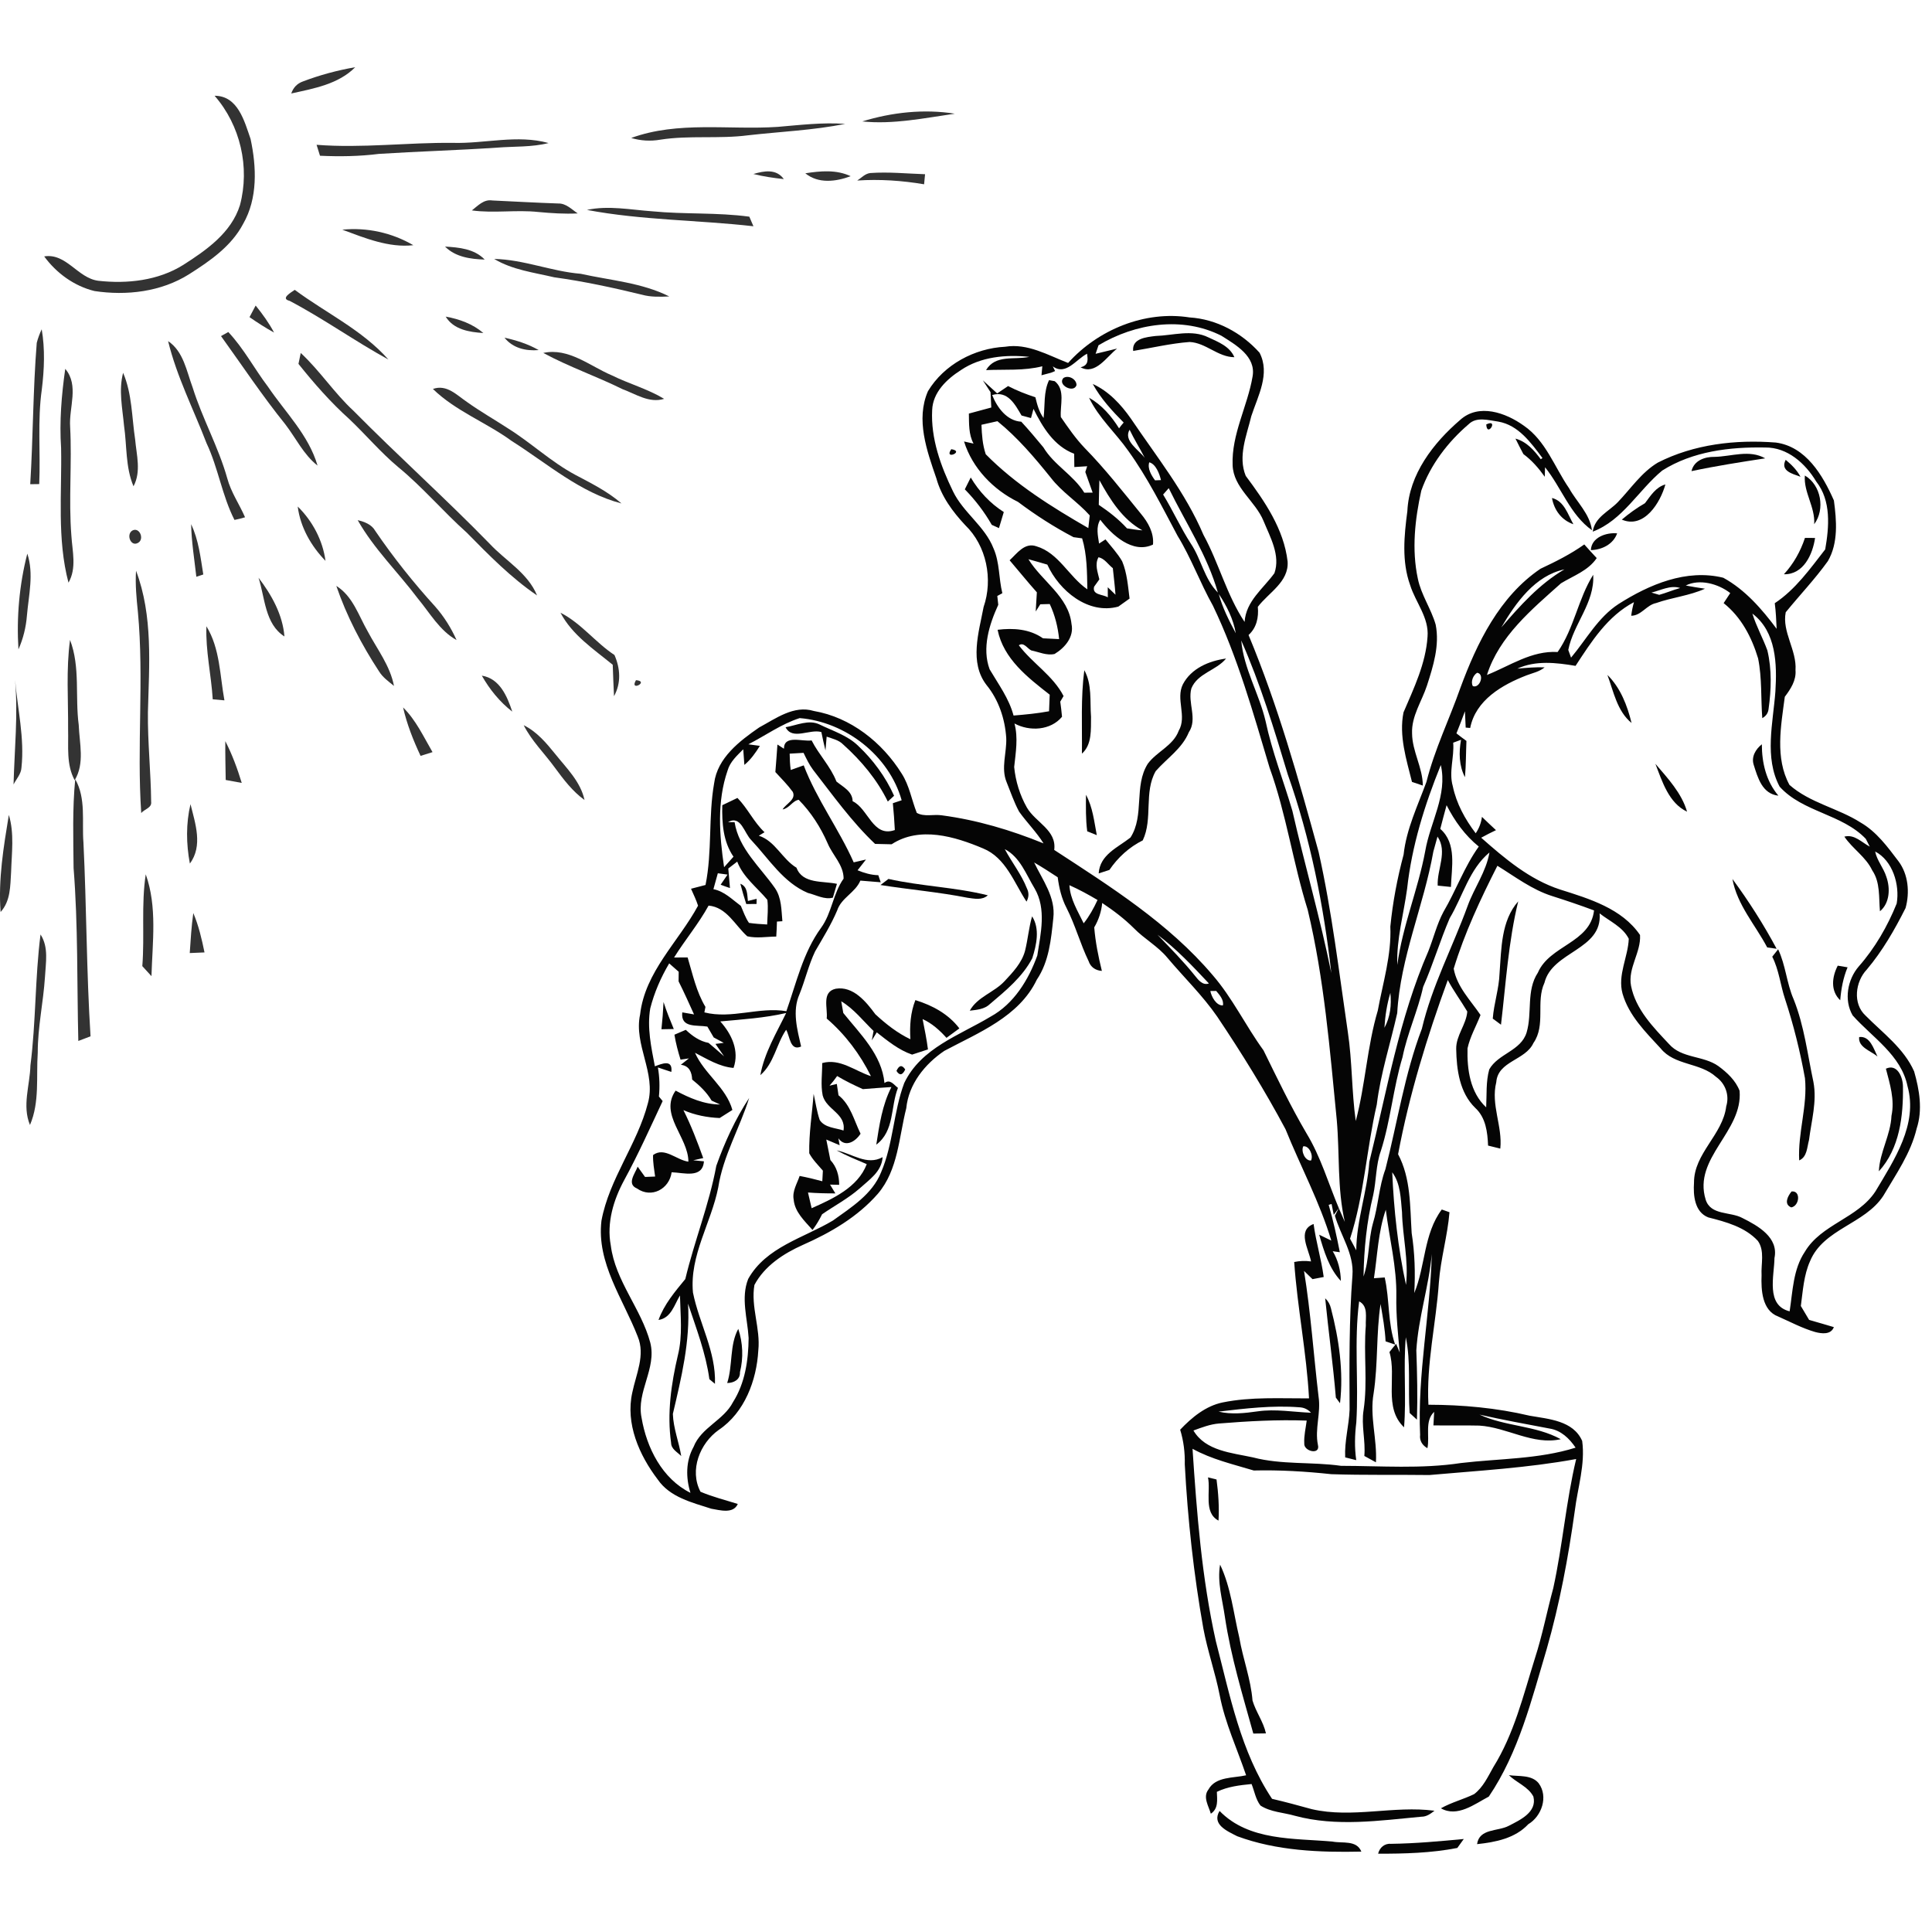 <svg xmlns="http://www.w3.org/2000/svg" width="80" height="80" viewBox="0 0 80 80" fill="none"><path opacity="0.8" d="M12.534 3.376C13.238 3.108 13.967 2.911 14.709 2.783C14.014 3.487 12.988 3.666 12.06 3.871C12.144 3.626 12.302 3.461 12.534 3.376Z" fill="black"></path><path opacity="0.8" d="M8.886 3.965C9.851 3.965 10.12 5.016 10.376 5.755C10.623 6.91 10.677 8.212 10.068 9.27C9.581 10.197 8.689 10.81 7.827 11.357C6.67 12.085 5.241 12.252 3.91 12.051C3.072 11.845 2.336 11.31 1.83 10.617C2.747 10.47 3.209 11.511 4.067 11.626C5.268 11.76 6.55 11.621 7.592 10.967C8.552 10.353 9.578 9.638 9.936 8.496C10.354 6.927 9.955 5.191 8.886 3.965Z" fill="black"></path><path opacity="0.8" d="M35.703 5.028C36.934 4.65 38.26 4.504 39.536 4.708C38.27 4.89 36.985 5.16 35.703 5.028Z" fill="black"></path><path opacity="0.8" d="M32.199 5.254C33.13 5.176 34.064 5.061 34.999 5.13C33.674 5.395 32.318 5.45 30.977 5.602C29.77 5.76 28.545 5.595 27.34 5.784C26.939 5.854 26.528 5.83 26.137 5.713C28.079 5.003 30.182 5.388 32.199 5.254Z" fill="black"></path><path opacity="0.8" d="M18.758 5.916C20.076 5.953 21.421 5.563 22.715 5.923C22.019 6.099 21.296 6.057 20.586 6.113C18.956 6.223 17.322 6.268 15.692 6.372C14.882 6.475 14.064 6.487 13.25 6.449C13.214 6.336 13.144 6.109 13.109 5.996C14.991 6.143 16.873 5.896 18.758 5.916Z" fill="black"></path><path opacity="0.8" d="M31.197 7.205C31.636 7.076 32.143 6.979 32.456 7.416C32.032 7.369 31.609 7.309 31.197 7.205Z" fill="black"></path><path opacity="0.8" d="M33.346 7.176C33.97 7.078 34.636 7.017 35.224 7.296C34.615 7.523 33.887 7.617 33.346 7.176Z" fill="black"></path><path opacity="0.8" d="M35.496 7.475C35.67 7.365 35.82 7.188 36.037 7.165C36.792 7.111 37.548 7.189 38.305 7.214C38.294 7.318 38.275 7.527 38.265 7.631C37.348 7.476 36.425 7.414 35.496 7.475Z" fill="black"></path><path opacity="0.8" d="M19.539 8.713C19.788 8.52 20.033 8.242 20.386 8.301C21.294 8.343 22.203 8.395 23.113 8.426C23.44 8.416 23.671 8.671 23.922 8.837C23.376 8.865 22.831 8.828 22.287 8.778C21.372 8.68 20.452 8.837 19.539 8.713Z" fill="black"></path><path opacity="0.8" d="M24.303 8.692C25.2 8.499 26.111 8.687 27.012 8.75C28.348 8.88 29.696 8.791 31.028 8.972C31.071 9.071 31.157 9.27 31.198 9.369C28.904 9.108 26.576 9.122 24.303 8.692Z" fill="black"></path><path opacity="0.8" d="M14.174 9.511C15.19 9.407 16.233 9.637 17.115 10.153C16.101 10.268 15.108 9.856 14.174 9.511Z" fill="black"></path><path opacity="0.8" d="M18.428 10.21C19.009 10.245 19.64 10.301 20.07 10.748C19.485 10.73 18.861 10.645 18.428 10.21Z" fill="black"></path><path opacity="0.8" d="M20.463 10.722C21.686 10.746 22.832 11.238 24.046 11.337C25.273 11.61 26.576 11.704 27.713 12.275C27.336 12.292 26.95 12.306 26.581 12.203C25.381 11.911 24.172 11.65 22.948 11.482C22.106 11.283 21.216 11.176 20.463 10.722Z" fill="black"></path><path opacity="0.8" d="M11.991 12.457C11.588 12.36 12.084 12.092 12.205 12.002C13.499 12.961 14.998 13.662 16.084 14.888C14.692 14.127 13.398 13.196 11.991 12.457Z" fill="black"></path><path opacity="0.8" d="M10.332 13.132C10.395 13.012 10.523 12.772 10.586 12.652C10.871 13.004 11.136 13.371 11.349 13.771C10.998 13.578 10.661 13.36 10.332 13.132Z" fill="black"></path><path opacity="0.8" d="M18.455 13.11C19.022 13.213 19.573 13.411 20.015 13.79C19.438 13.752 18.785 13.652 18.455 13.11Z" fill="black"></path><path opacity="0.8" d="M1.522 14.195C1.572 14.002 1.642 13.816 1.727 13.635C1.868 14.457 1.833 15.297 1.732 16.122C1.546 17.423 1.682 18.737 1.624 20.045C1.53 20.045 1.346 20.049 1.252 20.05C1.372 18.099 1.365 16.143 1.522 14.195Z" fill="black"></path><path opacity="0.8" d="M9.152 13.917C9.227 13.873 9.378 13.79 9.453 13.748C10.095 14.431 10.533 15.271 11.098 16.016C11.817 17.078 12.78 18.014 13.149 19.279C12.566 18.821 12.253 18.139 11.81 17.565C10.864 16.393 10.031 15.138 9.152 13.917Z" fill="black"></path><path opacity="0.8" d="M20.891 13.983C21.383 14.092 21.866 14.244 22.306 14.496C21.778 14.541 21.235 14.418 20.891 13.983Z" fill="black"></path><path opacity="0.8" d="M6.961 14.125C7.604 14.558 7.724 15.37 7.977 16.045C8.377 17.328 9.046 18.509 9.41 19.805C9.564 20.382 9.911 20.876 10.147 21.419C10.003 21.464 9.857 21.501 9.709 21.529C9.194 20.518 9.036 19.375 8.552 18.351C8.013 16.948 7.319 15.595 6.961 14.125Z" fill="black"></path><path opacity="0.8" d="M22.496 14.614C23.547 14.387 24.421 15.156 25.331 15.541C26.042 15.892 26.818 16.104 27.501 16.515C26.887 16.708 26.327 16.316 25.776 16.114C24.7 15.581 23.555 15.189 22.496 14.614Z" fill="black"></path><path opacity="0.8" d="M12.359 15.068C12.384 14.955 12.431 14.729 12.453 14.616C13.248 15.353 13.839 16.273 14.636 17.009C16.481 18.877 18.436 20.628 20.269 22.508C20.93 23.221 21.853 23.718 22.239 24.656C21.158 23.922 20.241 22.983 19.328 22.056C18.351 21.183 17.504 20.174 16.488 19.341C15.763 18.734 15.152 18.007 14.469 17.358C13.695 16.663 13.006 15.877 12.359 15.068Z" fill="black"></path><path opacity="0.8" d="M2.53 18.551C2.457 17.457 2.547 16.356 2.702 15.273C3.283 15.958 2.85 16.873 2.904 17.671C2.985 19.176 2.837 20.683 2.956 22.186C2.996 22.835 3.182 23.523 2.836 24.127C2.356 22.315 2.566 20.407 2.53 18.551Z" fill="black"></path><path opacity="0.8" d="M5.136 17.626C5.069 16.899 4.907 16.158 5.098 15.437C5.472 16.311 5.456 17.273 5.596 18.198C5.653 18.842 5.853 19.527 5.528 20.136C5.192 19.339 5.258 18.463 5.136 17.626Z" fill="black"></path><path opacity="0.8" d="M17.926 16.106C18.5 15.902 18.912 16.36 19.341 16.648C19.886 17.038 20.468 17.368 21.028 17.734C21.988 18.332 22.818 19.125 23.818 19.66C24.482 20.012 25.162 20.349 25.735 20.847C24.021 20.401 22.66 19.191 21.194 18.264C20.138 17.492 18.872 17.026 17.926 16.106Z" fill="black"></path><path opacity="0.8" d="M12.328 20.974C12.939 21.574 13.365 22.374 13.478 23.224C12.883 22.612 12.436 21.831 12.328 20.974Z" fill="black"></path><path opacity="0.8" d="M14.812 21.539C15.098 21.607 15.39 21.716 15.541 21.986C16.291 23.085 17.122 24.129 18.016 25.111C18.383 25.527 18.68 26 18.905 26.504C18.202 26.111 17.802 25.384 17.303 24.784C16.484 23.694 15.486 22.732 14.812 21.539Z" fill="black"></path><path opacity="0.8" d="M5.475 21.972C5.774 21.802 5.993 22.325 5.717 22.478C5.412 22.654 5.218 22.131 5.475 21.972Z" fill="black"></path><path opacity="0.8" d="M7.914 21.706C8.225 22.358 8.304 23.083 8.418 23.788C8.347 23.812 8.203 23.859 8.13 23.883C8.048 23.158 7.93 22.436 7.914 21.706Z" fill="black"></path><path opacity="0.8" d="M1.131 22.925C1.408 23.764 1.188 24.638 1.115 25.489C1.077 25.972 0.961 26.445 0.764 26.889C0.681 25.567 0.799 24.209 1.131 22.925Z" fill="black"></path><path opacity="0.8" d="M5.711 25.346C5.652 24.777 5.596 24.205 5.633 23.633C6.341 25.502 6.175 27.537 6.125 29.494C6.111 30.732 6.247 31.965 6.259 33.203C6.294 33.452 5.974 33.509 5.848 33.666C5.661 30.897 5.967 28.115 5.711 25.346Z" fill="black"></path><path opacity="0.8" d="M10.705 23.923C11.246 24.631 11.705 25.45 11.778 26.355C10.966 25.838 10.975 24.753 10.705 23.923Z" fill="black"></path><path opacity="0.8" d="M13.926 24.261C14.613 24.69 14.848 25.49 15.232 26.155C15.621 26.889 16.154 27.567 16.314 28.403C16.091 28.219 15.848 28.05 15.694 27.798C14.971 26.694 14.354 25.511 13.926 24.261Z" fill="black"></path><path opacity="0.8" d="M23.209 25.372C24.065 25.805 24.651 26.6 25.444 27.123C25.687 27.68 25.726 28.283 25.425 28.828C25.4 28.393 25.39 27.96 25.372 27.527C24.586 26.882 23.694 26.297 23.209 25.372Z" fill="black"></path><path opacity="0.8" d="M8.547 25.933C9.112 26.851 9.103 27.969 9.293 29C9.171 28.99 8.929 28.969 8.809 28.957C8.747 27.947 8.51 26.95 8.547 25.933Z" fill="black"></path><path opacity="0.8" d="M2.9 26.498C3.33 27.621 3.104 28.849 3.26 30.018C3.288 30.779 3.516 31.611 3.092 32.306C2.737 31.658 2.841 30.908 2.82 30.202C2.829 28.967 2.733 27.725 2.9 26.498Z" fill="black"></path><path opacity="0.8" d="M19.951 27.977C20.695 28.095 21.002 28.836 21.212 29.466C20.692 29.064 20.275 28.547 19.951 27.977Z" fill="black"></path><path opacity="0.8" d="M26.335 28.164C26.914 28.214 26.043 28.664 26.335 28.164V28.164Z" fill="black"></path><path opacity="0.8" d="M0.561 32.482C0.599 31.042 0.75 29.6 0.625 28.158C0.728 29.363 1.02 30.565 0.889 31.781C0.877 32.049 0.677 32.254 0.561 32.482Z" fill="black"></path><path opacity="0.8" d="M16.691 29.294C17.225 29.819 17.538 30.506 17.91 31.144C17.787 31.184 17.538 31.261 17.415 31.299C17.112 30.654 16.85 29.99 16.691 29.294Z" fill="black"></path><path opacity="0.8" d="M21.686 30.03C22.232 30.299 22.625 30.769 22.999 31.232C23.466 31.816 24.039 32.367 24.204 33.127C23.708 32.769 23.338 32.279 22.98 31.793C22.553 31.202 22.018 30.687 21.686 30.03Z" fill="black"></path><path opacity="0.8" d="M9.33 30.69C9.615 31.244 9.829 31.826 10.01 32.419C9.787 32.379 9.566 32.339 9.346 32.297C9.339 31.762 9.323 31.226 9.33 30.69Z" fill="black"></path><path opacity="0.8" d="M3.115 32.266C3.57 33.063 3.386 34.012 3.455 34.885C3.586 37.56 3.579 40.24 3.749 42.911C3.624 42.96 3.37 43.056 3.243 43.104C3.184 40.718 3.236 38.325 3.047 35.944C3.036 34.718 2.995 33.487 3.115 32.266Z" fill="black"></path><path opacity="0.8" d="M7.862 35.758C7.709 34.949 7.697 34.101 7.888 33.299C8.085 34.095 8.41 35.022 7.862 35.758Z" fill="black"></path><path opacity="0.8" d="M0.025 37.764C-0.077 36.417 0.149 35.068 0.366 33.743C0.599 34.513 0.483 35.318 0.46 36.106C0.424 36.68 0.441 37.308 0.025 37.764Z" fill="black"></path><path opacity="0.8" d="M5.893 40.005C5.992 38.739 5.844 37.459 6.035 36.204C6.517 37.553 6.312 39.019 6.272 40.421C6.178 40.317 5.988 40.11 5.893 40.005Z" fill="black"></path><path opacity="0.8" d="M8.004 37.807C8.226 38.328 8.355 38.883 8.468 39.438C8.315 39.443 8.009 39.457 7.857 39.464C7.894 38.911 7.927 38.356 8.004 37.807Z" fill="black"></path><path opacity="0.8" d="M1.26 44.118C1.49 42.316 1.448 40.494 1.678 38.694C2.024 39.226 1.893 39.864 1.862 40.457C1.794 41.504 1.561 42.536 1.563 43.59C1.495 44.59 1.648 45.635 1.241 46.583C0.909 45.782 1.239 44.939 1.26 44.118Z" fill="black"></path><path opacity="0.98" d="M44.228 15.029C45.466 13.65 47.406 12.852 49.258 13.144C50.373 13.214 51.416 13.78 52.155 14.605C52.606 15.474 52.087 16.396 51.814 17.231C51.623 18.027 51.251 18.895 51.583 19.704C52.369 20.758 53.162 21.909 53.317 23.25C53.373 24.099 52.534 24.534 52.084 25.128C52.124 25.565 52.035 25.991 51.7 26.295C52.913 29.205 53.769 32.245 54.602 35.281C55.152 37.74 55.444 40.245 55.811 42.735C55.995 43.956 55.967 45.196 56.139 46.419C56.539 44.916 56.607 43.34 57.051 41.847C57.263 40.694 57.621 39.549 57.571 38.367C57.67 37.36 57.859 36.363 58.12 35.388C58.235 34.328 58.705 33.363 59.066 32.377C59.402 31.034 60.013 29.788 60.47 28.488C61.157 26.62 62.093 24.699 63.788 23.551C64.414 23.257 65.035 22.948 65.602 22.544C65.771 22.735 65.941 22.923 66.117 23.109C65.76 23.636 65.153 23.838 64.637 24.154C63.428 25.234 62.08 26.348 61.571 27.949C62.529 27.567 63.418 26.935 64.499 26.998C65.181 26.02 65.343 24.801 65.971 23.8C66.04 24.961 65.15 25.833 64.939 26.913C64.967 26.993 65.026 27.153 65.054 27.231C65.687 26.476 66.171 25.565 67.016 25.014C68.287 24.205 69.828 23.546 71.357 23.923C72.261 24.417 72.957 25.221 73.567 26.038C73.55 25.683 73.536 25.328 73.489 24.977C74.343 24.414 74.957 23.546 75.578 22.749C75.74 21.819 75.832 20.734 75.207 19.941C74.76 19.193 74.018 18.521 73.096 18.53C71.632 18.502 70.091 18.685 68.828 19.485C67.847 20.295 67.186 21.551 65.952 22.014C66.035 21.415 66.616 21.182 66.99 20.794C67.526 20.236 67.969 19.561 68.646 19.156C70.145 18.391 71.872 18.196 73.534 18.325C74.778 18.49 75.479 19.681 75.938 20.723C76.049 21.551 76.126 22.481 75.689 23.234C75.155 23.979 74.52 24.643 73.943 25.353C73.781 26.161 74.407 26.925 74.348 27.749C74.383 28.174 74.147 28.53 73.905 28.852C73.747 30.052 73.491 31.386 74.098 32.501C74.947 33.25 76.106 33.461 77.045 34.06C77.703 34.44 78.159 35.066 78.609 35.659C79.021 36.203 79.084 36.958 78.905 37.601C78.454 38.497 77.95 39.377 77.299 40.148C76.825 40.648 76.708 41.556 77.247 42.052C77.962 42.775 78.837 43.408 79.26 44.365C79.479 45.127 79.619 45.956 79.365 46.73C79.122 47.753 78.508 48.622 77.985 49.514C77.218 50.692 75.508 50.878 74.951 52.221C74.689 52.805 74.654 53.452 74.569 54.078C74.684 54.269 74.797 54.462 74.912 54.655C75.253 54.753 75.595 54.85 75.936 54.953C75.814 55.278 75.431 55.226 75.162 55.156C74.63 55.001 74.138 54.739 73.632 54.514C72.959 54.264 72.92 53.413 72.943 52.805C72.915 52.335 73.082 51.8 72.79 51.384C72.258 50.808 71.47 50.596 70.736 50.41C70.168 50.189 70.11 49.495 70.145 48.972C70.14 47.756 71.338 46.989 71.48 45.808C71.621 45.353 71.444 44.862 71.058 44.591C70.398 43.991 69.338 44.127 68.764 43.412C68.139 42.733 67.446 42.054 67.185 41.141C66.974 40.372 67.414 39.631 67.444 38.873C67.197 38.379 66.651 38.148 66.237 37.821C66.359 39.342 64.277 39.384 63.953 40.694C63.586 41.485 64.018 42.441 63.496 43.189C63.164 43.913 62.023 43.928 61.957 44.814C61.724 45.746 62.223 46.64 62.124 47.561C61.955 47.52 61.785 47.478 61.618 47.436C61.595 46.88 61.524 46.278 61.089 45.878C60.437 45.248 60.313 44.292 60.298 43.433C60.289 42.874 60.717 42.424 60.757 41.885C60.496 41.445 60.19 41.033 59.95 40.581C59.093 42.93 58.353 45.332 57.892 47.794C58.425 48.798 58.383 49.956 58.454 51.057C58.583 51.88 58.609 52.711 58.562 53.542C59.028 52.417 58.946 51.093 59.701 50.083C59.781 50.111 59.94 50.168 60.02 50.196C59.94 51.179 59.651 52.13 59.58 53.114C59.465 54.801 59.058 56.466 59.148 58.167C60.555 58.17 61.967 58.297 63.341 58.622C64.129 58.76 65.146 58.822 65.515 59.667C65.647 60.647 65.327 61.598 65.209 62.56C64.938 64.492 64.583 66.412 64.044 68.29C63.419 70.384 62.889 72.558 61.649 74.392C61.059 74.704 60.345 75.265 59.665 74.878C60.101 74.631 60.592 74.509 61.04 74.291C61.413 74.008 61.611 73.57 61.835 73.174C62.694 71.798 63.077 70.201 63.557 68.669C63.866 67.716 64.054 66.73 64.317 65.763C64.706 63.994 64.844 62.177 65.266 60.415C63.258 60.784 61.218 60.897 59.186 61.078C57.835 61.06 56.48 61.088 55.129 61.043C54.061 60.928 52.988 60.864 51.915 60.89C51.056 60.631 50.171 60.428 49.38 59.991C49.557 62.659 49.762 65.337 50.345 67.954C50.927 70.191 51.369 72.528 52.673 74.486C53.226 74.614 53.774 74.763 54.32 74.914C56 75.3 57.708 74.756 59.399 74.979C59.242 75.101 59.07 75.229 58.858 75.226C57.122 75.387 55.338 75.651 53.621 75.188C53.145 75.05 52.616 75.038 52.192 74.763C51.995 74.506 51.943 74.168 51.825 73.873C51.334 73.921 50.839 73.978 50.388 74.196C50.397 74.52 50.461 74.886 50.138 75.102C50.047 74.785 49.797 74.413 50.037 74.102C50.338 73.553 51.073 73.633 51.599 73.511C51.226 72.41 50.727 71.347 50.506 70.201C50.324 69.266 50.002 68.367 49.828 67.431C49.428 65.184 49.181 62.913 49.059 60.634C49.07 60.149 49.011 59.666 48.868 59.201C49.35 58.692 49.927 58.215 50.632 58.071C51.807 57.833 53.013 57.909 54.204 57.904C54.103 56.012 53.72 54.142 53.59 52.257C53.818 52.208 54.051 52.201 54.287 52.233C54.193 51.721 53.694 50.944 54.393 50.683C54.492 51.422 54.712 52.139 54.812 52.878C54.696 52.901 54.465 52.944 54.348 52.967C54.232 52.852 54.113 52.739 53.997 52.626C54.277 54.354 54.393 56.104 54.6 57.841C54.701 58.506 54.437 59.165 54.572 59.829C54.686 60.266 53.972 60.099 54.007 59.763C53.99 59.447 54.068 59.135 54.108 58.824C52.896 58.779 51.684 58.847 50.477 58.944C50.108 58.974 49.762 59.109 49.418 59.234C49.915 60.083 51.013 60.158 51.879 60.347C53.073 60.66 54.317 60.525 55.531 60.697C57.185 60.699 58.851 60.831 60.494 60.581C62.077 60.393 63.71 60.426 65.242 59.944C64.983 59.561 64.635 59.226 64.162 59.153C63.195 58.97 62.226 58.793 61.266 58.577C62.338 59.074 63.586 59.02 64.628 59.594C63.479 59.853 62.397 59.099 61.256 59.031C60.623 59.015 59.988 59.033 59.355 59.022C59.362 58.881 59.378 58.601 59.386 58.462C58.981 58.841 59.211 59.474 59.106 59.967C58.9 59.85 58.773 59.66 58.804 59.415C58.689 56.906 59.221 54.429 59.287 51.928C59.166 53.273 58.729 54.568 58.647 55.916C58.682 56.873 58.703 57.829 58.673 58.786C58.597 58.716 58.446 58.577 58.371 58.508C58.294 57.464 58.428 56.405 58.211 55.372C58.105 56.612 58.239 57.859 58.139 59.102C57.273 58.278 57.844 57.014 57.534 55.986C57.625 55.869 57.715 55.756 57.811 55.645L57.959 56.003C57.887 55.229 57.804 54.453 57.819 53.676C57.84 52.464 57.531 51.287 57.383 50.092C57.065 51.007 57.037 51.98 56.892 52.928C57.004 52.921 57.226 52.906 57.338 52.897C57.545 53.815 57.458 54.775 57.769 55.676C57.67 55.643 57.473 55.575 57.374 55.542C57.348 55.02 57.254 54.508 57.166 53.994C56.981 55.221 57.066 56.468 56.879 57.694C56.708 58.65 57.03 59.593 56.974 60.551C56.854 60.485 56.614 60.354 56.494 60.288C56.55 59.652 56.36 59.02 56.463 58.386C56.637 57.229 56.458 56.059 56.555 54.897C56.539 54.549 56.663 54.083 56.279 53.888C56.063 55.551 56.265 57.229 56.162 58.897C56.098 59.417 56.084 59.942 56.159 60.462C56.044 60.434 55.814 60.375 55.701 60.347C55.668 59.681 55.858 59.034 55.884 58.373C55.873 56.52 55.861 54.66 56.002 52.81C56.073 51.92 55.513 51.161 55.275 50.339L55.437 50.026C55.517 50.217 55.6 50.407 55.686 50.596C55.367 49.208 55.477 47.777 55.352 46.37C55.065 43.459 54.832 40.528 54.15 37.676C53.541 35.737 53.265 33.709 52.572 31.794C51.894 29.525 51.254 27.224 50.225 25.081C49.694 24.137 49.327 23.111 48.76 22.186C48.122 20.991 47.515 19.772 46.72 18.669C46.197 17.921 45.492 17.304 45.096 16.469C45.623 16.767 46.021 17.229 46.338 17.737C46.397 17.655 46.461 17.573 46.529 17.497C46.049 17.012 45.58 16.504 45.249 15.899C45.912 16.201 46.416 16.746 46.828 17.334C47.884 18.902 49.087 20.393 49.833 22.148C50.473 23.318 50.793 24.638 51.536 25.753C51.592 24.888 52.306 24.377 52.771 23.734C53.028 22.996 52.595 22.243 52.32 21.572C51.983 20.747 51.068 20.2 51.04 19.255C50.992 17.979 51.656 16.826 51.866 15.594C52.018 14.756 51.174 14.283 50.578 13.904C48.96 13.083 47.002 13.389 45.487 14.297C45.458 14.386 45.397 14.563 45.367 14.65C45.663 14.575 45.959 14.504 46.256 14.434C45.826 14.768 45.359 15.547 44.745 15.208C45.099 15.125 45.039 14.866 45.014 14.647C44.564 14.873 44.134 15.57 43.595 15.17L43.689 15.365L43.52 15.434C43.421 15.46 43.225 15.513 43.126 15.539C43.134 15.447 43.152 15.259 43.16 15.167C42.4 15.36 41.607 15.29 40.83 15.325C41.221 14.669 41.999 14.911 42.623 14.777C41.656 14.674 40.611 14.768 39.786 15.327C39.206 15.697 38.628 16.243 38.599 16.979C38.538 18.16 38.955 19.302 39.463 20.348C39.889 21.229 40.781 21.788 41.139 22.707C41.399 23.294 41.352 23.949 41.505 24.563C41.453 24.593 41.348 24.65 41.296 24.678C41.31 24.8 41.322 24.921 41.336 25.043C40.962 25.859 40.654 26.838 40.978 27.714C41.343 28.335 41.781 28.921 41.969 29.629C42.461 29.589 42.952 29.542 43.439 29.452C43.447 29.222 43.456 28.994 43.466 28.765C42.555 28.053 41.552 27.283 41.308 26.078C41.96 25.998 42.633 26.043 43.188 26.431C43.411 26.445 43.632 26.455 43.856 26.464C43.806 25.961 43.682 25.469 43.468 25.012C43.371 25.015 43.174 25.02 43.077 25.022C43.03 25.097 42.932 25.247 42.886 25.321C42.901 25.055 42.917 24.791 42.934 24.527C42.546 24.092 42.183 23.64 41.806 23.2C42.113 22.918 42.426 22.45 42.912 22.62C43.84 22.892 44.258 23.88 45.025 24.403C45.011 23.695 45.014 22.977 44.809 22.292C44.72 22.28 44.541 22.255 44.451 22.243C43.644 21.82 42.88 21.328 42.153 20.782C41.129 20.28 40.26 19.382 39.919 18.281C40.016 18.304 40.212 18.348 40.312 18.368C40.106 17.986 40.127 17.544 40.119 17.125C40.426 17.04 40.738 16.956 41.047 16.874C41.039 16.662 41.025 16.45 41.016 16.238C40.908 16.076 40.802 15.913 40.698 15.749C40.896 15.928 41.094 16.109 41.291 16.29C41.442 16.188 41.592 16.087 41.743 15.986C42.105 16.175 42.486 16.323 42.873 16.45C42.946 16.751 43.023 17.055 43.212 17.309C43.275 16.786 43.206 16.229 43.439 15.741C43.498 15.751 43.616 15.774 43.675 15.784C44.126 16.146 43.887 16.774 43.927 17.269C44.233 17.713 44.539 18.158 44.913 18.549C45.75 19.403 46.487 20.346 47.24 21.271C47.539 21.629 47.788 22.064 47.743 22.549C46.906 22.951 46.04 22.151 45.559 21.521C45.373 21.828 45.463 22.175 45.51 22.508C45.576 22.464 45.71 22.379 45.776 22.335C46.013 22.633 46.275 22.911 46.466 23.241C46.67 23.728 46.706 24.266 46.773 24.786C46.618 24.895 46.463 25.007 46.308 25.118C45.058 25.46 43.858 24.459 43.367 23.379C43.106 23.306 42.847 23.224 42.585 23.156C43.143 24.069 44.249 24.699 44.369 25.838C44.482 26.375 44.094 26.822 43.668 27.08C43.343 27.154 43.02 26.998 42.706 26.934C42.543 26.86 42.392 26.572 42.188 26.72C42.753 27.468 43.602 27.972 44.04 28.822C44.006 28.88 43.938 28.994 43.903 29.054C43.932 29.261 43.957 29.469 43.976 29.68C43.503 30.25 42.63 30.295 42.007 29.958C42.166 30.554 42.058 31.161 41.995 31.76C42.051 32.344 42.232 32.93 42.522 33.44C42.879 34.057 43.762 34.37 43.653 35.194C45.983 36.714 48.392 38.229 50.209 40.372C51.037 41.325 51.578 42.476 52.319 43.492C52.887 44.65 53.446 45.817 54.101 46.932C54.687 47.897 55.002 48.991 55.437 50.026L55.228 50.304C55.206 50.191 55.16 49.968 55.138 49.855L55.018 49.89C55.206 50.535 55.35 51.193 55.48 51.852L55.185 51.81C55.409 52.182 55.515 52.607 55.522 53.041C55.032 52.52 54.819 51.8 54.625 51.127C54.75 51.188 55 51.309 55.126 51.37C54.646 49.772 53.852 48.299 53.23 46.758C52.374 45.154 51.416 43.608 50.404 42.099C49.799 41.222 49.03 40.478 48.346 39.667C47.948 39.182 47.386 38.881 46.952 38.436C46.555 38.04 46.106 37.702 45.64 37.391C45.606 37.749 45.492 38.09 45.31 38.4C45.359 39.008 45.48 39.61 45.626 40.203C45.366 40.186 45.159 40.048 45.077 39.798C44.731 39.083 44.526 38.307 44.164 37.598C43.957 37.201 43.854 36.765 43.797 36.325C43.475 36.114 43.153 35.906 42.821 35.713C43.171 36.443 43.717 37.156 43.616 38.014C43.524 38.892 43.44 39.815 42.931 40.568C42.195 42.106 40.515 42.76 39.103 43.514C38.298 44.057 37.625 44.89 37.527 45.888C37.221 47.087 37.192 48.443 36.352 49.429C35.519 50.386 34.397 51.04 33.249 51.547C32.451 51.902 31.658 52.417 31.239 53.207C31.082 54.111 31.496 55.007 31.4 55.916C31.331 57.158 30.83 58.492 29.764 59.208C28.98 59.761 28.536 60.878 29.006 61.77C29.505 61.982 30.033 62.113 30.55 62.276C30.364 62.699 29.807 62.532 29.454 62.473C28.654 62.214 27.741 62 27.235 61.262C26.466 60.252 25.892 58.947 26.183 57.657C26.338 56.901 26.729 56.111 26.406 55.342C25.804 53.788 24.696 52.299 24.905 50.547C25.225 48.812 26.388 47.38 26.828 45.683C27.178 44.434 26.235 43.264 26.505 42.01C26.706 40.24 28.098 38.994 28.905 37.502C28.828 37.261 28.715 37.033 28.614 36.801C28.814 36.749 29.014 36.697 29.214 36.645C29.496 35.254 29.326 33.824 29.571 32.431C29.708 31.379 30.623 30.685 31.435 30.123C32.126 29.751 32.872 29.189 33.698 29.44C35.225 29.702 36.531 30.739 37.338 32.034C37.656 32.528 37.748 33.12 37.962 33.659C38.273 33.836 38.66 33.708 39 33.761C40.451 33.953 41.858 34.372 43.211 34.923C42.917 34.452 42.52 34.059 42.2 33.61C41.988 33.221 41.849 32.798 41.682 32.389C41.437 31.798 41.694 31.163 41.666 30.553C41.614 29.767 41.353 28.982 40.852 28.368C40.126 27.431 40.532 26.18 40.729 25.134C41.126 23.986 40.852 22.598 39.969 21.747C39.447 21.189 38.978 20.554 38.773 19.808C38.38 18.669 37.912 17.374 38.425 16.198C39.087 15.097 40.352 14.422 41.621 14.358C42.552 14.205 43.393 14.707 44.228 15.029ZM41.084 16.358C41.287 16.871 41.689 17.426 42.289 17.462C42.607 17.803 42.905 18.165 43.204 18.523C43.644 19.259 44.449 19.671 44.898 20.401C44.985 20.4 45.157 20.398 45.244 20.398C45.141 20.113 45.044 19.828 44.94 19.544C44.959 19.483 44.997 19.365 45.018 19.306C44.884 19.314 44.618 19.33 44.486 19.339C44.484 19.201 44.48 18.927 44.479 18.789C43.644 18.473 43.172 17.69 42.795 16.93C42.769 17.026 42.717 17.215 42.691 17.311C42.593 17.285 42.397 17.233 42.3 17.205C42.033 16.751 41.729 16.163 41.084 16.358ZM40.64 17.589C40.656 18.001 40.684 18.417 40.818 18.81C42.049 20.059 43.553 20.994 45.065 21.867C45.08 21.737 45.11 21.473 45.124 21.342C44.623 20.78 43.966 20.377 43.506 19.774C42.833 18.939 42.138 18.118 41.301 17.441C41.08 17.49 40.859 17.541 40.64 17.589ZM47.402 18.96C47.202 18.567 46.964 18.193 46.774 17.794C46.505 18.25 47.159 18.629 47.402 18.96ZM47.588 19.144C47.506 19.4 47.677 19.687 47.828 19.89C47.891 19.887 48.013 19.883 48.073 19.88C48.013 19.62 47.858 19.21 47.588 19.144ZM45.524 19.883C45.515 20.224 45.503 20.563 45.498 20.904C45.919 21.188 46.322 21.5 46.666 21.878C46.879 21.907 47.091 21.949 47.306 21.961C46.482 21.516 45.962 20.681 45.524 19.883ZM48.162 20.478C48.569 21.142 48.887 21.857 49.312 22.513C49.745 23.156 49.866 23.974 50.43 24.537C49.992 22.994 49.093 21.643 48.395 20.214C48.317 20.3 48.239 20.389 48.162 20.478ZM45.487 23.074C45.322 23.372 45.454 23.687 45.522 23.991C45.468 24.067 45.359 24.219 45.305 24.294C45.214 24.648 45.67 24.603 45.872 24.735C45.872 24.631 45.87 24.421 45.87 24.316C45.95 24.393 46.11 24.547 46.19 24.626C46.164 24.257 46.117 23.892 46.08 23.527C45.886 23.377 45.741 23.128 45.487 23.074ZM62.166 25.98C62.938 25.085 63.746 24.179 64.779 23.577C63.562 23.834 62.762 24.963 62.166 25.98ZM69.804 24.245C70.068 24.295 70.332 24.339 70.6 24.377C69.955 24.669 69.239 24.737 68.574 24.972C68.18 25.05 67.962 25.494 67.545 25.497C67.569 25.306 67.606 25.118 67.659 24.934C66.564 25.511 65.896 26.57 65.24 27.572C64.442 27.438 63.586 27.337 62.828 27.688C63.204 27.652 63.581 27.62 63.96 27.633C63.746 27.814 63.468 27.867 63.216 27.963C62.204 28.354 61.105 28.986 60.877 30.144L60.691 30.128C60.68 29.902 60.67 29.678 60.66 29.452C60.545 29.758 60.432 30.064 60.308 30.367C60.442 30.476 60.581 30.577 60.722 30.68C60.701 31.18 60.705 31.681 60.661 32.182C60.411 31.704 60.404 31.154 60.498 30.633C60.418 30.664 60.256 30.723 60.174 30.753C60.223 31.356 59.986 31.961 60.157 32.554C60.306 33.273 60.665 33.925 61.106 34.504C61.244 34.3 61.334 34.069 61.364 33.824C61.555 34.01 61.748 34.193 61.945 34.375C61.738 34.474 61.532 34.577 61.333 34.688C62.313 35.553 63.333 36.42 64.6 36.833C65.806 37.214 67.16 37.617 67.91 38.716C67.957 39.434 67.397 40.087 67.538 40.821C67.729 41.796 68.454 42.532 69.11 43.231C69.635 43.834 70.533 43.702 71.153 44.144C71.515 44.41 71.866 44.735 72.032 45.165C72.181 46.855 70.096 47.944 70.627 49.671C70.835 50.339 71.653 50.161 72.154 50.438C72.794 50.758 73.656 51.24 73.477 52.093C73.468 52.834 73.107 54.053 74.105 54.299C74.234 53.466 74.248 52.563 74.732 51.838C75.416 50.683 76.931 50.45 77.661 49.328C78.433 48.029 79.427 46.558 78.985 44.972C78.721 43.688 77.529 42.96 76.714 42.045C76.346 41.41 76.499 40.56 76.968 40.017C77.64 39.254 78.159 38.354 78.538 37.413C78.672 36.633 78.371 35.636 77.646 35.259C77.72 35.634 77.995 35.937 78.108 36.302C78.277 36.773 78.256 37.393 77.845 37.734C77.792 37.163 77.865 36.537 77.524 36.038C77.261 35.48 76.71 35.148 76.371 34.643C76.788 34.534 77.087 34.881 77.423 35.057C77.381 34.975 77.298 34.814 77.258 34.734C76.273 33.702 74.649 33.634 73.692 32.575C73.047 31.368 73.42 29.93 73.515 28.634C73.585 27.502 73.555 26.161 72.562 25.407C72.724 25.934 72.995 26.415 73.183 26.932C73.372 27.723 73.345 28.556 73.233 29.356C73.215 29.525 73.127 29.652 72.972 29.737C72.91 28.913 72.964 28.076 72.799 27.262C72.533 26.382 72.101 25.553 71.372 24.974C71.441 24.869 71.578 24.662 71.646 24.558C71.148 24.168 70.364 23.96 69.804 24.245ZM68.383 24.537C68.463 24.56 68.623 24.607 68.705 24.631C68.999 24.551 69.279 24.427 69.573 24.348C69.172 24.217 68.769 24.445 68.383 24.537ZM50.468 24.596C50.62 25.17 50.894 25.701 51.171 26.222C51.07 25.633 50.797 25.09 50.468 24.596ZM52.404 29.857C52.673 31.125 53.148 32.33 53.513 33.568C54.026 35.817 54.672 38.033 55.127 40.294C54.812 37.501 54.26 34.721 53.324 32.068C52.76 30.193 52.188 28.314 51.397 26.521C51.498 27.68 52.139 28.727 52.404 29.857ZM61.167 27.857C60.997 27.96 60.889 28.229 60.986 28.41C61.275 28.52 61.489 27.911 61.167 27.857ZM30.988 30.82C31.106 30.838 31.345 30.869 31.465 30.885C31.284 31.174 31.089 31.454 30.823 31.673C30.811 31.511 30.788 31.188 30.776 31.026C30.522 31.285 30.232 31.539 30.129 31.902C29.682 33.189 29.788 34.586 29.983 35.909C30.112 35.763 30.24 35.617 30.372 35.474C29.941 34.848 29.891 34.078 29.908 33.342C30.117 33.243 30.327 33.142 30.536 33.041C30.962 33.474 31.214 34.045 31.658 34.461C31.599 34.497 31.48 34.568 31.421 34.605C32.101 34.822 32.388 35.574 32.981 35.93C33.233 36.612 34.082 36.471 34.656 36.598C34.614 36.74 34.531 37.028 34.487 37.17C34.139 37.264 33.788 37.055 33.453 36.975C32.435 36.544 31.842 35.57 31.115 34.794C30.816 34.509 30.686 33.732 30.146 34.043L30.418 34.045C30.592 35.146 31.48 35.902 32.089 36.774C32.366 37.177 32.353 37.678 32.397 38.146C32.341 38.149 32.228 38.156 32.172 38.16C32.166 38.367 32.157 38.574 32.143 38.781C31.745 38.784 31.334 38.861 30.943 38.77C30.439 38.32 30.094 37.565 29.341 37.499C28.926 38.255 28.367 38.918 27.912 39.648C28.051 39.647 28.332 39.647 28.473 39.645C28.682 40.34 28.832 41.064 29.211 41.694C29.2 41.751 29.178 41.864 29.167 41.921C30.298 42.207 31.437 41.681 32.562 41.871C32.978 40.695 33.252 39.443 33.999 38.419C34.447 37.803 34.491 36.998 34.932 36.382C34.932 35.812 34.48 35.419 34.272 34.923C33.981 34.257 33.585 33.636 33.073 33.118C32.819 33.154 32.682 33.474 32.406 33.516C32.545 33.28 32.974 33.111 32.828 32.791C32.612 32.495 32.353 32.236 32.106 31.968C32.138 31.589 32.164 31.208 32.192 30.829C32.26 30.873 32.393 30.96 32.461 31.003C32.463 30.413 33.226 30.72 33.607 30.659C33.908 31.253 34.392 31.735 34.635 32.361C34.913 32.589 35.298 32.767 35.306 33.177C35.957 33.48 36.138 34.694 37.053 34.37C37.033 34 37.009 33.629 36.971 33.259C37.063 33.229 37.246 33.168 37.336 33.137C36.812 31.287 35.016 29.89 33.113 29.735C32.352 29.98 31.694 30.459 30.988 30.82ZM32.698 31.207C32.703 31.433 32.71 31.659 32.743 31.883C32.922 31.82 33.101 31.758 33.28 31.692C33.819 33.106 34.738 34.328 35.35 35.708C35.479 35.678 35.733 35.62 35.859 35.591C35.773 35.702 35.599 35.925 35.51 36.036C35.785 36.149 36.07 36.233 36.369 36.24C36.393 36.314 36.444 36.461 36.468 36.533C36.188 36.508 35.908 36.485 35.626 36.464C35.414 36.965 34.837 37.175 34.666 37.699C34.414 38.292 34.075 38.838 33.753 39.393C33.48 39.963 33.34 40.587 33.103 41.173C32.797 41.866 33.013 42.633 33.172 43.334C32.71 43.541 32.71 42.902 32.552 42.641C32.143 43.241 32.054 44.029 31.484 44.52C31.651 43.594 32.148 42.779 32.553 41.946C31.658 42.154 30.739 42.21 29.825 42.295C30.296 42.819 30.625 43.513 30.374 44.221C29.79 44.172 29.286 43.855 28.778 43.593C29.167 44.471 30.066 45.024 30.327 45.961C30.15 46.071 29.974 46.182 29.8 46.295C29.286 46.274 28.774 46.175 28.299 45.968C28.621 46.608 28.875 47.28 29.119 47.953C29.014 47.975 28.809 48.022 28.705 48.045C28.816 48.055 29.037 48.078 29.148 48.088C29.096 48.819 28.298 48.554 27.811 48.541C27.717 49.234 26.976 49.634 26.376 49.212C25.938 49.026 26.293 48.601 26.404 48.309C26.506 48.45 26.607 48.593 26.71 48.735C26.814 48.73 27.023 48.721 27.127 48.718C27.087 48.422 27.033 48.127 27.042 47.828C27.513 47.478 28.011 48.036 28.505 48.102C28.503 47.083 27.282 46.149 27.976 45.16C28.546 45.464 29.155 45.732 29.816 45.735C29.698 45.683 29.581 45.629 29.466 45.574C29.263 45.227 28.971 44.951 28.661 44.702C28.646 44.4 28.545 44.133 28.192 44.09C28.275 44.024 28.444 43.892 28.527 43.826C28.44 43.838 28.266 43.864 28.18 43.878C28.075 43.539 27.983 43.196 27.927 42.845C28.044 42.794 28.28 42.694 28.397 42.643C28.665 42.897 28.969 43.114 29.34 43.184C29.557 43.365 29.771 43.551 29.983 43.74C29.865 43.568 29.745 43.398 29.626 43.226L29.969 43.182C29.83 43.108 29.692 43.031 29.553 42.958C29.466 42.808 29.378 42.659 29.291 42.509C28.852 42.433 28.18 42.584 28.251 41.92C28.372 41.941 28.618 41.984 28.739 42.005C28.531 41.547 28.326 41.087 28.099 40.636C28.099 40.537 28.101 40.337 28.103 40.238C27.971 40.123 27.84 40.007 27.71 39.892C27.366 40.473 27.093 41.097 26.926 41.753C26.788 42.554 26.966 43.365 27.117 44.153C27.395 44.052 27.866 43.841 27.799 44.386C27.613 44.327 27.426 44.264 27.242 44.201C27.312 44.6 27.324 45.003 27.284 45.405C27.324 45.452 27.4 45.546 27.439 45.593C26.924 46.692 26.428 47.8 25.847 48.866C25.404 49.683 25.115 50.634 25.291 51.568C25.475 53.04 26.55 54.186 26.926 55.594C27.2 56.671 26.343 57.629 26.566 58.706C26.774 59.947 27.418 61.233 28.59 61.815C28.395 61.187 28.393 60.499 28.719 59.913C29.035 59.104 29.967 58.813 30.353 58.057C30.852 57.269 30.99 56.321 30.999 55.405C30.953 54.598 30.668 53.742 30.981 52.958C31.72 51.634 33.279 51.264 34.494 50.537C35.254 49.989 36.119 49.452 36.484 48.542C36.99 47.367 36.993 46.04 37.442 44.847C38.136 43.391 39.731 42.871 41.018 42.097C41.981 41.57 42.59 40.572 42.953 39.565C43.093 38.655 43.336 37.641 42.844 36.793C42.491 36.214 42.242 35.492 41.606 35.161C41.898 35.711 42.294 36.203 42.522 36.786C42.612 36.968 42.607 37.151 42.505 37.334C41.99 36.547 41.649 35.518 40.71 35.133C39.536 34.636 38.08 34.201 36.92 34.96C36.691 34.954 36.463 34.949 36.235 34.944C35.263 34.022 34.486 32.928 33.666 31.874C33.505 31.659 33.39 31.414 33.273 31.174C33.082 31.182 32.889 31.194 32.698 31.207ZM58.266 36.798C58.124 37.85 57.821 38.887 57.859 39.956C58.072 38.349 58.72 36.833 59.016 35.24C59.219 34.048 59.945 32.92 59.661 31.678C58.995 33.316 58.458 35.033 58.266 36.798ZM59.9 33.342C59.811 33.669 59.722 33.994 59.639 34.323C60.331 34.928 60.106 35.92 60.08 36.727C59.943 36.713 59.67 36.685 59.532 36.671C59.498 35.989 59.952 35.273 59.524 34.641C59.48 34.796 59.395 35.106 59.352 35.261C58.953 37.514 57.983 39.647 57.856 41.951C57.574 43.212 57.167 44.452 57.009 45.74C56.583 47.581 56.489 49.493 55.903 51.292C55.986 51.452 56.075 51.612 56.16 51.772C56.169 50.528 56.614 49.349 56.7 48.114C57.426 45.186 57.932 42.173 59.143 39.391C59.36 38.847 59.496 38.267 59.774 37.751C60.294 36.867 60.633 35.89 61.233 35.054C60.661 34.593 60.232 33.993 59.9 33.342ZM60.03 38.019C59.628 38.953 59.34 39.934 58.929 40.866C58.71 41.857 58.275 42.781 58.075 43.777C57.691 45.048 57.583 46.388 57.179 47.655C56.967 48.245 56.993 48.88 56.861 49.487C56.59 50.587 56.479 51.725 56.461 52.857C56.705 52.149 56.651 51.386 56.847 50.667C57.073 49.928 57.096 49.142 57.367 48.415C57.865 46.471 58.16 44.48 58.877 42.596C59.294 40.824 60.153 39.212 60.773 37.509C61.044 36.76 61.539 36.097 61.675 35.299C60.837 35.994 60.572 37.113 60.03 38.019ZM30.157 35.963C30.181 36.233 30.204 36.502 30.226 36.772C30.096 36.73 29.967 36.683 29.84 36.634C29.912 36.53 30.056 36.32 30.127 36.215C30.026 36.201 29.825 36.173 29.724 36.16C29.663 36.379 29.602 36.598 29.541 36.819C29.995 36.907 30.319 37.247 30.677 37.511C30.783 37.748 30.863 38 31.014 38.215C31.263 38.252 31.515 38.266 31.767 38.281C31.776 37.941 31.818 37.596 31.774 37.259C31.343 36.742 30.774 36.328 30.527 35.678C30.404 35.772 30.28 35.867 30.157 35.963ZM62.004 35.85C61.306 37.224 60.644 38.634 60.195 40.111C60.329 40.862 60.891 41.419 61.305 42.029C61.127 42.49 60.872 42.925 60.767 43.41C60.743 44.276 60.872 45.233 61.539 45.853C61.567 45.33 61.524 44.793 61.666 44.283C62.032 43.626 62.981 43.518 63.214 42.751C63.454 41.942 63.19 41.019 63.68 40.276C64.169 39.139 65.853 39.045 66.006 37.699C65.435 37.485 64.856 37.29 64.277 37.106C63.442 36.843 62.739 36.304 62.004 35.85ZM44.282 36.654C44.315 37.233 44.63 37.727 44.873 38.233C45.106 37.939 45.289 37.608 45.446 37.267C45.068 37.043 44.684 36.833 44.282 36.654ZM47.929 38.704C48.459 39.259 49.002 39.805 49.482 40.405C49.621 40.581 49.802 40.815 50.058 40.723C49.388 40.01 48.715 39.292 47.929 38.704ZM50.117 41.036C50.167 41.278 50.362 41.643 50.637 41.633C50.687 41.407 50.496 41.193 50.36 41.033C50.3 41.034 50.178 41.036 50.117 41.036ZM57.326 42.558C57.569 42.116 57.623 41.61 57.572 41.114C57.43 41.582 57.355 42.069 57.326 42.558ZM53.966 47.466C53.863 47.669 54.039 48.073 54.286 48.055C54.393 47.853 54.218 47.433 53.966 47.466ZM57.649 48.542C57.717 50.106 57.886 51.674 58.219 53.205C58.336 52.196 58.077 51.201 58.054 50.194C58 49.633 58 49.014 57.649 48.542ZM50.458 58.452C50.995 58.58 51.545 58.516 52.084 58.44C52.818 58.335 53.553 58.469 54.287 58.499C54.155 58.356 53.993 58.281 53.806 58.273C52.686 58.186 51.569 58.321 50.458 58.452Z" fill="black"></path><path opacity="0.98" d="M46.922 14.532C46.863 14.008 47.477 13.959 47.851 13.912C48.572 13.89 49.35 13.632 50.033 13.968C50.445 14.161 50.919 14.338 51.113 14.791C50.428 14.786 49.932 14.191 49.258 14.161C48.471 14.22 47.701 14.405 46.922 14.532Z" fill="black"></path><path opacity="0.98" d="M44.033 15.653C44.242 15.517 44.578 15.697 44.576 15.947C44.465 16.298 43.771 15.942 44.033 15.653Z" fill="black"></path><path opacity="0.98" d="M60.462 17.388C61.236 16.69 62.352 17.09 63.095 17.624C64.008 18.248 64.368 19.341 64.973 20.219C65.293 20.795 65.832 21.275 65.919 21.955C65.015 21.313 64.655 20.189 63.977 19.348L63.966 19.742C63.716 19.391 63.431 19.061 63.081 18.803C62.968 18.591 62.857 18.377 62.752 18.162C63.213 18.288 63.526 18.647 63.799 19.015L63.871 18.967C63.394 18.335 62.874 17.598 62.036 17.457C61.634 17.403 61.144 17.243 60.815 17.565C59.954 18.301 59.232 19.243 58.853 20.316C58.589 21.502 58.451 22.756 58.709 23.958C58.846 24.633 59.26 25.207 59.448 25.864C59.618 26.72 59.349 27.577 59.088 28.386C58.874 29.043 58.441 29.652 58.471 30.37C58.477 31.118 58.912 31.781 58.916 32.529C58.804 32.49 58.578 32.414 58.467 32.377C58.234 31.445 57.921 30.466 58.116 29.499C58.545 28.495 59.036 27.48 59.111 26.37C59.18 25.577 58.615 24.946 58.391 24.228C58.036 23.243 58.142 22.177 58.276 21.162C58.345 19.64 59.35 18.344 60.462 17.388Z" fill="black"></path><path opacity="0.98" d="M61.543 17.574C62.082 17.316 61.569 18.153 61.543 17.574V17.574Z" fill="black"></path><path opacity="0.98" d="M39.391 18.6C39.975 18.692 39.06 19.071 39.391 18.6V18.6Z" fill="black"></path><path opacity="0.98" d="M71.002 18.918C71.698 18.902 72.439 18.605 73.093 18.979C72.072 19.135 71.051 19.294 70.041 19.509C70.142 19.064 70.597 18.909 71.002 18.918Z" fill="black"></path><path opacity="0.98" d="M73.942 19.041C74.182 19.24 74.406 19.462 74.554 19.741C74.227 19.622 73.702 19.499 73.942 19.041Z" fill="black"></path><path opacity="0.98" d="M39.951 20.262C40.033 20.099 40.115 19.936 40.196 19.772C40.537 20.348 41 20.843 41.565 21.203C41.499 21.424 41.433 21.647 41.365 21.868C41.292 21.835 41.142 21.767 41.068 21.734C40.76 21.196 40.384 20.704 39.951 20.262Z" fill="black"></path><path opacity="0.98" d="M74.735 19.69C75.407 20.082 75.585 21.089 75.122 21.706C75.167 20.991 74.68 20.388 74.735 19.69Z" fill="black"></path><path opacity="0.98" d="M68.115 20.836C68.348 20.53 68.561 20.171 68.96 20.06C68.754 20.813 68.075 21.912 67.156 21.516C67.455 21.262 67.774 21.032 68.115 20.836Z" fill="black"></path><path opacity="0.98" d="M64.264 20.621C64.768 20.741 64.924 21.308 65.151 21.708C64.659 21.537 64.354 21.123 64.264 20.621Z" fill="black"></path><path opacity="0.98" d="M65.875 22.779C65.896 22.25 66.513 22.041 66.962 22.085C66.804 22.535 66.331 22.768 65.875 22.779Z" fill="black"></path><path opacity="0.98" d="M74.74 22.273C74.845 22.275 75.053 22.276 75.158 22.276C75.058 22.962 74.675 23.798 73.867 23.779C74.267 23.346 74.554 22.831 74.74 22.273Z" fill="black"></path><path opacity="0.98" d="M48.981 28.335C49.327 27.674 50.063 27.365 50.769 27.269C50.362 27.768 49.59 27.871 49.332 28.506C49.169 29.106 49.599 29.765 49.225 30.325C48.948 31 48.317 31.401 47.856 31.93C47.355 32.808 47.748 33.899 47.319 34.798C46.757 35.078 46.289 35.506 45.938 36.022C45.826 36.057 45.604 36.128 45.494 36.165C45.545 35.384 46.285 35.097 46.811 34.679C47.4 33.766 46.943 32.551 47.527 31.626C47.901 31.118 48.579 30.88 48.809 30.257C49.157 29.657 48.675 28.947 48.981 28.335Z" fill="black"></path><path opacity="0.98" d="M44.899 27.752C45.227 28.342 45.127 29.034 45.177 29.683C45.168 30.199 45.226 30.831 44.8 31.206C44.814 30.055 44.748 28.897 44.899 27.752Z" fill="black"></path><path opacity="0.98" d="M66.559 27.947C67.1 28.478 67.383 29.213 67.559 29.937C66.96 29.445 66.816 28.638 66.559 27.947Z" fill="black"></path><path opacity="0.98" d="M32.529 30.113C32.988 30.036 33.489 29.779 33.945 30.003C34.488 30.27 35.094 30.45 35.535 30.883C36.155 31.466 36.674 32.174 37.022 32.951C36.957 33.01 36.827 33.13 36.762 33.19C36.319 32.283 35.663 31.499 34.915 30.829C34.733 30.64 34.468 30.588 34.23 30.503C34.218 30.645 34.194 30.932 34.181 31.075C34.117 30.823 34.062 30.567 34.011 30.313C33.529 30.172 32.808 30.669 32.529 30.113Z" fill="black"></path><path opacity="0.98" d="M72.618 31.673C72.508 31.339 72.698 31.022 72.954 30.819C72.955 31.589 73.132 32.347 73.64 32.947C72.971 32.874 72.788 32.21 72.618 31.673Z" fill="black"></path><path opacity="0.98" d="M68.547 31.629C69.056 32.224 69.638 32.845 69.857 33.61C69.098 33.25 68.827 32.356 68.547 31.629Z" fill="black"></path><path opacity="0.98" d="M44.968 32.911C45.249 33.426 45.307 34.017 45.416 34.582C45.317 34.542 45.119 34.464 45.02 34.424C44.954 33.923 44.964 33.416 44.968 32.911Z" fill="black"></path><path opacity="0.98" d="M36.459 36.647C36.569 36.56 36.678 36.476 36.789 36.395C38.148 36.699 39.549 36.735 40.904 37.073C40.663 37.287 40.349 37.212 40.062 37.174C38.871 36.939 37.659 36.836 36.459 36.647Z" fill="black"></path><path opacity="0.98" d="M71.736 36.396C72.41 37.312 73.03 38.283 73.566 39.286C73.469 39.273 73.274 39.245 73.176 39.231C72.682 38.293 71.93 37.471 71.736 36.396Z" fill="black"></path><path opacity="0.98" d="M30.656 36.594C30.962 36.716 30.936 37.038 30.969 37.307C31.06 37.285 31.241 37.241 31.331 37.219C31.329 37.273 31.328 37.379 31.326 37.431C31.22 37.432 31.008 37.434 30.901 37.434C30.813 37.158 30.728 36.878 30.656 36.594Z" fill="black"></path><path opacity="0.98" d="M62.093 40.304C62.171 39.29 62.152 38.132 62.866 37.323C62.459 38.998 62.355 40.72 62.153 42.431C62.068 42.367 61.898 42.242 61.812 42.179C61.859 41.548 62.072 40.939 62.093 40.304Z" fill="black"></path><path opacity="0.98" d="M42.737 37.944C43.069 38.459 42.918 39.133 42.744 39.679C42.342 40.452 41.645 41.02 40.991 41.575C40.767 41.792 40.448 41.815 40.156 41.85C40.473 41.276 41.163 41.095 41.594 40.631C41.939 40.26 42.311 39.873 42.445 39.37C42.563 38.899 42.6 38.412 42.737 37.944Z" fill="black"></path><path opacity="0.98" d="M73.385 39.615C73.465 39.511 73.545 39.408 73.628 39.308C73.943 39.968 73.98 40.715 74.272 41.381C74.71 42.478 74.846 43.659 75.091 44.807C75.242 45.61 75.006 46.412 74.907 47.207C74.823 47.506 74.834 47.904 74.501 48.05C74.439 46.906 74.853 45.789 74.74 44.648C74.54 43.537 74.267 42.44 73.915 41.368C73.721 40.789 73.665 40.165 73.385 39.615Z" fill="black"></path><path opacity="0.98" d="M76.097 39.986C76.2 40.003 76.403 40.036 76.504 40.054C76.323 40.489 76.237 40.951 76.2 41.419C75.786 41.026 75.859 40.45 76.097 39.986Z" fill="black"></path><path opacity="0.98" d="M34.603 40.942C35.323 40.819 35.86 41.473 36.246 41.998C36.683 42.402 37.158 42.777 37.697 43.033C37.664 42.482 37.699 41.93 37.904 41.412C38.61 41.631 39.271 41.986 39.726 42.584C39.549 42.715 39.37 42.845 39.192 42.975C38.909 42.661 38.592 42.374 38.203 42.198C38.285 42.615 38.371 43.031 38.425 43.454C38.206 43.525 37.987 43.596 37.768 43.669C37.213 43.478 36.759 43.104 36.304 42.748C36.253 42.831 36.151 42.996 36.1 43.08C36.118 42.982 36.152 42.788 36.172 42.69C35.737 42.269 35.359 41.776 34.834 41.461C34.855 41.582 34.898 41.824 34.919 41.946C35.618 42.817 36.514 43.669 36.624 44.847C36.857 44.666 37.013 44.918 37.182 45.047C36.871 45.84 37.045 46.828 36.285 47.398C36.411 46.584 36.532 45.753 36.912 45.012C36.518 45.04 36.123 45.064 35.73 45.099C35.366 44.935 35.006 44.762 34.664 44.556C34.566 44.696 34.462 44.829 34.349 44.956C34.425 44.939 34.575 44.902 34.651 44.883C34.669 45.002 34.704 45.236 34.721 45.353C35.222 45.749 35.365 46.398 35.634 46.944C35.425 47.271 34.998 47.535 34.716 47.134L34.768 47.421C34.631 47.363 34.352 47.245 34.215 47.186C34.269 47.469 34.325 47.753 34.384 48.035C34.648 48.318 34.747 48.68 34.749 49.061C34.653 49.059 34.464 49.056 34.37 49.052C34.425 49.142 34.535 49.323 34.591 49.416C34.212 49.417 33.834 49.408 33.457 49.379C33.509 49.595 33.558 49.812 33.608 50.029C34.488 49.64 35.526 49.163 35.89 48.205C35.469 48.026 35.045 47.852 34.643 47.635C35.278 47.762 35.897 48.28 36.547 47.915C36.511 48.516 35.989 48.852 35.586 49.219C35.112 49.631 34.556 49.925 34.041 50.28C33.928 50.508 33.799 50.727 33.645 50.93C33.323 50.562 32.909 50.191 32.864 49.671C32.799 49.322 33.006 49.01 33.111 48.694C33.425 48.753 33.74 48.828 34.05 48.913C34.057 48.803 34.069 48.584 34.074 48.475C33.876 48.243 33.653 48.026 33.509 47.755C33.493 46.932 33.627 46.115 33.691 45.295C33.772 45.656 33.822 46.024 33.942 46.376C34.151 46.701 34.594 46.699 34.928 46.812C35.038 46.108 34.224 45.958 34.066 45.362C33.977 44.92 34.048 44.464 34.046 44.019C34.782 43.814 35.398 44.346 36.064 44.562C35.617 43.657 34.999 42.833 34.232 42.175C34.283 41.748 34.01 41.076 34.603 40.942Z" fill="black"></path><path opacity="0.98" d="M27.476 41.492C27.596 41.871 27.747 42.241 27.9 42.61C27.771 42.612 27.517 42.617 27.389 42.619C27.43 42.243 27.458 41.867 27.476 41.492Z" fill="black"></path><path opacity="0.98" d="M76.984 42.942C77.433 42.885 77.582 43.424 77.742 43.746C77.469 43.516 76.933 43.365 76.984 42.942Z" fill="black"></path><path opacity="0.98" d="M37.121 44.344C37.229 44.104 37.351 44.083 37.483 44.285C37.37 44.527 37.248 44.547 37.121 44.344Z" fill="black"></path><path opacity="0.98" d="M78.091 44.252C78.564 44.034 78.791 44.603 78.797 44.977C78.816 46.201 78.663 47.559 77.799 48.502C77.835 47.706 78.287 47.001 78.322 46.203C78.463 45.537 78.256 44.888 78.091 44.252Z" fill="black"></path><path opacity="0.98" d="M29.661 48.273C30.01 47.293 30.448 46.337 31.021 45.464C30.631 46.713 29.941 47.864 29.741 49.168C29.452 50.634 28.549 51.98 28.694 53.521C28.949 54.793 29.654 55.973 29.605 57.302C29.548 57.253 29.431 57.156 29.374 57.109C29.226 56.029 28.831 55.01 28.49 53.982C28.584 55.532 28.214 57.05 27.862 58.546C27.881 59.144 28.113 59.707 28.208 60.293C28.05 60.128 27.793 60.008 27.789 59.747C27.615 58.532 27.793 57.297 28.071 56.113C28.273 55.304 28.174 54.464 28.156 53.641C27.922 54.029 27.791 54.577 27.268 54.657C27.499 54.012 27.948 53.485 28.377 52.963C28.753 51.387 29.365 49.873 29.661 48.273Z" fill="black"></path><path opacity="0.98" d="M74.185 49.336C74.574 49.288 74.519 49.93 74.174 49.996C73.849 49.869 74.028 49.525 74.185 49.336Z" fill="black"></path><path opacity="0.98" d="M54.873 53.759C54.995 53.874 55.073 54.011 55.111 54.172C55.443 55.45 55.64 56.784 55.487 58.104C55.443 58.046 55.358 57.93 55.315 57.872C55.2 56.498 55.009 55.132 54.873 53.759Z" fill="black"></path><path opacity="0.98" d="M30.111 57.268C30.348 56.539 30.203 55.694 30.57 55.026C30.762 55.605 30.788 56.226 30.64 56.821C30.654 57.127 30.386 57.266 30.111 57.268Z" fill="black"></path><path opacity="0.98" d="M50.02 61.175C50.108 61.198 50.286 61.24 50.374 61.262C50.449 61.826 50.489 62.394 50.456 62.965C49.823 62.633 50.143 61.754 50.02 61.175Z" fill="black"></path><path opacity="0.98" d="M50.721 66.957C50.62 66.239 50.396 65.517 50.521 64.787C50.972 65.735 51.074 66.792 51.316 67.805C51.464 68.683 51.793 69.523 51.864 70.415C52.001 70.885 52.314 71.29 52.42 71.776C52.288 71.779 52.028 71.782 51.897 71.783C51.454 70.187 50.967 68.599 50.721 66.957Z" fill="black"></path><path opacity="0.98" d="M62.479 73.506C62.887 73.565 63.423 73.479 63.715 73.843C64.12 74.394 63.839 75.205 63.282 75.538C62.736 76.123 61.926 76.281 61.162 76.362C61.256 75.702 62.023 75.843 62.475 75.603C62.941 75.363 63.656 75.038 63.494 74.391C63.28 73.982 62.799 73.819 62.479 73.506Z" fill="black"></path><path opacity="0.98" d="M50.499 74.987C51.713 76.236 53.574 76.113 55.172 76.255C55.586 76.339 56.172 76.18 56.37 76.671C54.647 76.709 52.862 76.639 51.229 76.034C50.826 75.826 50.161 75.551 50.499 74.987Z" fill="black"></path><path opacity="0.98" d="M57.065 76.758C57.125 76.502 57.336 76.323 57.605 76.349C58.611 76.335 59.611 76.243 60.612 76.149C60.544 76.241 60.412 76.427 60.344 76.52C59.271 76.73 58.158 76.76 57.065 76.758Z" fill="black"></path></svg>